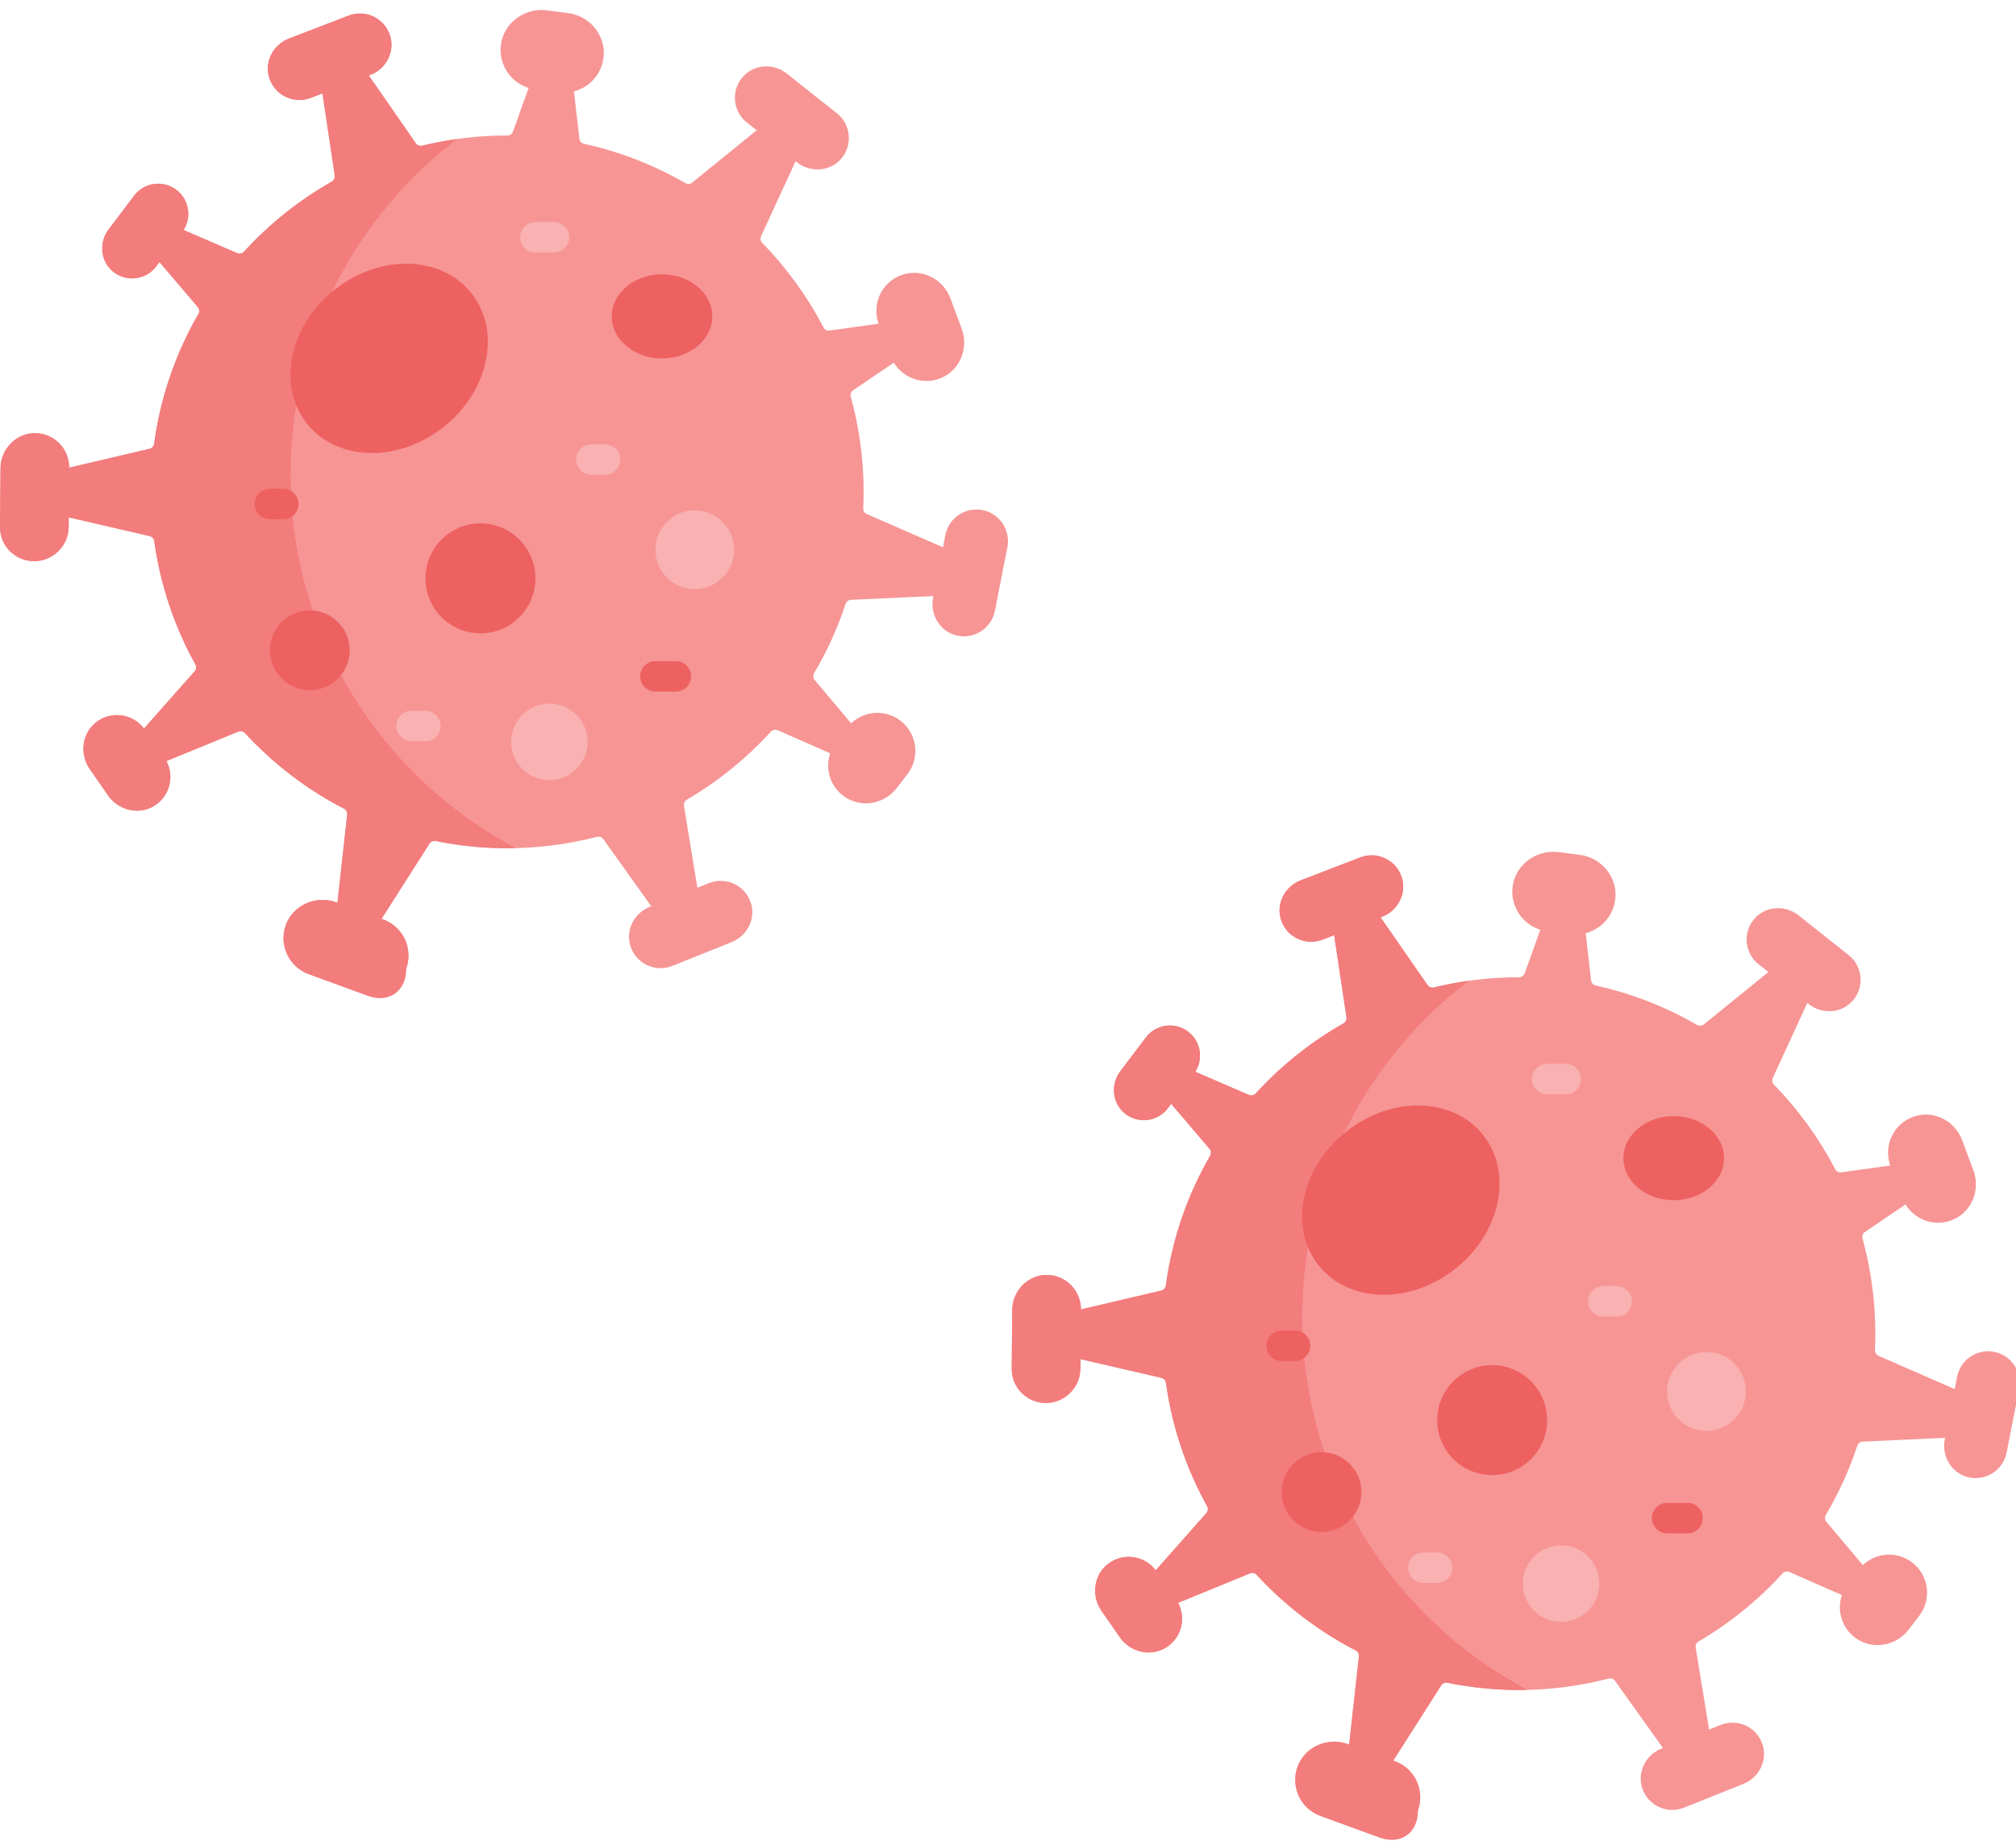 <svg width="542" height="495" viewBox="0 0 542 495" fill="none" xmlns="http://www.w3.org/2000/svg">
<path d="M264.136 137.134C268.742 138.041 271.741 142.505 270.84 147.106L267.48 164.219C266.551 168.956 261.852 171.994 257.109 170.83C252.667 169.743 249.973 165.202 250.853 160.716L250.945 160.257L228.794 161.268C228.128 161.296 227.549 161.738 227.341 162.377C225.177 168.912 222.331 175.141 218.883 180.966C218.533 181.556 218.588 182.305 219.03 182.829L228.827 194.468C230.772 192.615 233.313 191.654 235.881 191.654C238.045 191.654 240.231 192.337 242.083 193.757C246.569 197.189 247.421 203.609 243.99 208.1L241.149 211.81C237.816 216.171 231.603 217.34 227.079 214.22C223.183 211.537 221.773 206.712 223.183 202.521L209.069 196.32C208.43 196.041 207.692 196.205 207.228 196.719C200.693 203.893 193.087 210.067 184.662 214.996C184.083 215.335 183.771 215.99 183.88 216.651L187.492 238.682L190.618 237.431C195.103 235.639 200.207 237.934 201.808 242.551C203.305 246.873 200.955 251.599 196.71 253.293L180.739 259.686C176.258 261.478 171.155 259.183 169.554 254.566C168.057 250.244 170.406 245.518 174.652 243.818L175.083 243.649L162.199 225.596C161.811 225.05 161.128 224.809 160.478 224.978C152.779 226.973 144.704 228.044 136.376 228.044C129.787 228.044 123.361 227.372 117.149 226.104C116.493 225.973 115.821 226.252 115.46 226.814L102.571 247.037L103.024 247.201C107.221 248.73 109.821 252.692 109.821 256.91C109.821 258.09 109.619 259.287 109.193 260.456C109.193 266.505 104.543 269.761 98.861 267.685L83.02 261.91C77.72 259.981 74.956 254.162 76.786 248.845C78.666 243.365 84.911 240.6 90.353 242.583L90.719 242.715L93.342 219.017C93.418 218.351 93.069 217.717 92.473 217.405C82.441 212.225 73.442 205.324 65.864 197.09C65.405 196.593 64.689 196.429 64.066 196.686L44.734 204.614C46.92 208.701 45.691 213.881 41.702 216.504C37.538 219.241 31.916 217.968 29.075 213.881L24.124 206.751C21.354 202.767 21.999 197.216 25.812 194.211C29.878 191.009 35.675 191.839 38.718 195.866L52.335 180.48C52.788 179.966 52.865 179.223 52.531 178.627C46.942 168.552 43.117 157.362 41.472 145.477C41.379 144.811 40.893 144.27 40.243 144.122L18.485 139.095L18.463 141.647C18.442 144.199 17.392 146.51 15.704 148.177C14.021 149.849 11.704 150.876 9.147 150.876C4.066 150.876 -0.049 146.729 0.001 141.647L0.143 125.84C0.186 120.671 4.459 116.316 9.623 116.453C14.633 116.584 18.633 120.704 18.605 125.73L40.205 120.665C40.86 120.512 41.347 119.971 41.434 119.305C43.128 106.738 47.264 94.941 53.346 84.406C53.684 83.816 53.624 83.079 53.182 82.554L42.882 70.457L41.986 71.637C39.21 75.309 33.91 75.948 30.331 72.97C26.976 70.172 26.567 65.157 29.2 61.676L36.063 52.606C37.658 50.502 40.079 49.393 42.532 49.393C44.232 49.393 45.947 49.928 47.412 51.032C50.805 53.595 51.602 58.305 49.362 61.834L63.765 68.063C64.399 68.337 65.131 68.173 65.601 67.665C72.398 60.212 80.36 53.841 89.2 48.83C89.779 48.497 90.102 47.847 90.004 47.185L86.687 25.105L83.54 26.319C79.037 28.051 73.961 25.685 72.426 21.051C70.983 16.707 73.398 12.014 77.666 10.374L93.719 4.2C98.227 2.468 103.297 4.829 104.833 9.468C106.275 13.806 103.866 18.5 99.593 20.144L99.161 20.308L111.794 38.525C112.176 39.077 112.854 39.328 113.504 39.17C120.837 37.372 128.492 36.421 136.376 36.421H136.387C137.076 36.421 137.693 36.001 137.923 35.35L142.108 23.647C137.262 22.128 134.032 17.347 134.65 12.134C135.355 6.227 141.01 2.031 146.916 2.774L152.665 3.495C158.522 4.233 162.915 9.478 162.276 15.352C161.773 19.926 158.484 23.488 154.309 24.581L155.763 37.268C155.839 37.951 156.347 38.509 157.025 38.656C166.74 40.793 175.903 44.404 184.263 49.24C184.848 49.573 185.569 49.524 186.088 49.098L203.425 35.028L200.791 32.935C197.005 29.93 196.469 24.362 199.682 20.685C202.687 17.237 207.96 16.931 211.539 19.778L225.008 30.471C228.794 33.471 229.33 39.044 226.117 42.721C223.112 46.164 217.839 46.47 214.26 43.628L213.894 43.339L204.611 63.495C204.327 64.102 204.458 64.818 204.928 65.299C211.463 71.992 217.025 79.642 221.385 88.013C221.702 88.619 222.363 88.963 223.041 88.87L236.204 87.029C234.269 81.63 237.138 75.647 242.657 73.839C247.918 72.112 253.59 75.035 255.524 80.226L258.557 88.357C260.469 93.498 258.174 99.383 253.147 101.569C248.328 103.661 242.892 101.771 240.302 97.498L229.379 104.907C228.805 105.295 228.549 106.005 228.734 106.672C230.98 114.813 232.182 123.381 232.182 132.233C232.182 133.713 232.149 135.183 232.078 136.642C232.051 137.314 232.428 137.932 233.04 138.199L253.519 147.144L254.164 143.838C255.071 139.232 259.535 136.232 264.136 137.134V137.134Z" fill="#F79595"/>
<path d="M177.979 96.372C185.45 96.372 191.506 91.308 191.506 85.062C191.506 78.816 185.45 73.752 177.979 73.752C170.509 73.752 164.453 78.816 164.453 85.062C164.453 91.308 170.509 96.372 177.979 96.372Z" fill="#EE6161"/>
<path d="M129.166 170.278C137.331 170.278 143.951 163.659 143.951 155.493C143.951 147.328 137.331 140.708 129.166 140.708C121 140.708 114.381 147.328 114.381 155.493C114.381 163.659 121 170.278 129.166 170.278Z" fill="#EE6161"/>
<path d="M186.787 158.377C192.634 158.377 197.373 153.637 197.373 147.791C197.373 141.944 192.634 137.205 186.787 137.205C180.941 137.205 176.201 141.944 176.201 147.791C176.201 153.637 180.941 158.377 186.787 158.377Z" fill="#F9B1B1"/>
<path d="M147.691 209.744C153.375 209.744 157.983 205.136 157.983 199.452C157.983 193.768 153.375 189.16 147.691 189.16C142.007 189.16 137.399 193.768 137.399 199.452C137.399 205.136 142.007 209.744 147.691 209.744Z" fill="#F9B1B1"/>
<path d="M78.111 127.644C78.111 90.812 95.681 58.077 122.886 37.363C119.71 37.811 116.574 38.417 113.504 39.17C112.854 39.328 112.176 39.077 111.794 38.525L99.161 20.308L99.593 20.144C103.866 18.499 106.275 13.806 104.833 9.467C103.297 4.829 98.227 2.468 93.719 4.2L77.666 10.374C73.398 12.014 70.983 16.707 72.426 21.051C73.961 25.685 79.037 28.05 83.54 26.318L86.687 25.105L90.004 47.185C90.102 47.847 89.779 48.497 89.2 48.83C80.36 53.841 72.398 60.212 65.601 67.665C65.131 68.173 64.399 68.337 63.765 68.063L49.362 61.834C51.602 58.305 50.805 53.595 47.412 51.032C45.947 49.928 44.232 49.393 42.532 49.393C40.079 49.393 37.658 50.502 36.063 52.606L29.2 61.676C26.567 65.156 26.976 70.172 30.331 72.97C33.91 75.948 39.21 75.309 41.986 71.637L42.882 70.457L53.182 82.554C53.624 83.078 53.684 83.816 53.346 84.406C47.264 94.941 43.128 106.738 41.434 119.305C41.347 119.971 40.86 120.512 40.205 120.665L18.605 125.73C18.633 120.703 14.633 116.584 9.623 116.452C4.459 116.316 0.186 120.671 0.143 125.84L0.001 141.647C-0.049 146.728 4.066 150.876 9.147 150.876C11.704 150.876 14.021 149.848 15.704 148.176C17.392 146.51 18.442 144.199 18.463 141.647L18.485 139.095L40.243 144.122C40.893 144.27 41.379 144.811 41.472 145.477C43.117 157.361 46.942 168.552 52.531 178.627C52.865 179.223 52.788 179.966 52.335 180.48L38.718 195.866C35.675 191.839 29.878 191.009 25.812 194.211C21.999 197.216 21.354 202.767 24.124 206.75L29.075 213.881C31.916 217.968 37.538 219.241 41.702 216.504C45.691 213.881 46.92 208.701 44.734 204.614L64.066 196.686C64.689 196.429 65.405 196.593 65.864 197.09C73.442 205.324 82.441 212.225 92.473 217.405C93.069 217.717 93.418 218.351 93.342 219.017L90.719 242.715L90.353 242.583C84.911 240.6 78.666 243.365 76.786 248.845C74.956 254.162 77.72 259.981 83.02 261.91L98.861 267.685C104.543 269.761 109.193 266.505 109.193 260.456C109.619 259.287 109.821 258.09 109.821 256.91C109.821 252.692 107.221 248.73 103.024 247.2L102.571 247.037L115.46 226.814C115.821 226.252 116.493 225.973 117.149 226.104C123.361 227.372 129.787 228.044 136.376 228.044C137.152 228.044 137.94 228.034 138.711 228.016C102.688 209.02 78.111 171.198 78.111 127.644V127.644Z" fill="#F37C7C"/>
<path d="M83.292 185.554C89.213 185.554 94.013 180.754 94.013 174.833C94.013 168.911 89.213 164.111 83.292 164.111C77.371 164.111 72.571 168.911 72.571 174.833C72.571 180.754 77.371 185.554 83.292 185.554Z" fill="#EE6161"/>
<path d="M162.641 127.644H159.019C156.755 127.644 154.921 125.809 154.921 123.546C154.921 121.283 156.755 119.448 159.019 119.448H162.641C164.905 119.448 166.739 121.283 166.739 123.546C166.739 125.809 164.905 127.644 162.641 127.644Z" fill="#F9B1B1"/>
<path d="M114.38 199.277H110.658C108.394 199.277 106.56 197.442 106.56 195.179C106.56 192.916 108.394 191.081 110.658 191.081H114.38C116.644 191.081 118.478 192.916 118.478 195.179C118.478 197.442 116.644 199.277 114.38 199.277Z" fill="#F9B1B1"/>
<path d="M76.156 139.598H72.57C70.306 139.598 68.472 137.763 68.472 135.5C68.472 133.237 70.306 131.402 72.57 131.402H76.156C78.419 131.402 80.254 133.237 80.254 135.5C80.254 137.763 78.419 139.598 76.156 139.598Z" fill="#EE6161"/>
<path d="M148.94 67.901H143.95C141.686 67.901 139.852 66.066 139.852 63.803C139.852 61.54 141.686 59.705 143.95 59.705H148.94C151.204 59.705 153.038 61.54 153.038 63.803C153.038 66.066 151.204 67.901 148.94 67.901Z" fill="#F9B1B1"/>
<path d="M181.711 185.937H176.201C173.938 185.937 172.103 184.102 172.103 181.839C172.103 179.575 173.938 177.741 176.201 177.741H181.711C183.975 177.741 185.809 179.575 185.809 181.839C185.809 184.102 183.974 185.937 181.711 185.937Z" fill="#EE6161"/>
<path d="M119.206 114.85C131.443 105.201 134.83 89.095 126.772 78.876C118.713 68.657 102.262 68.194 90.025 77.843C77.789 87.492 74.402 103.598 82.46 113.817C90.518 124.036 106.97 124.498 119.206 114.85Z" fill="#EE6161"/>
<g clip-path="url(#clip0)">
<path d="M536.135 363.445C540.742 364.352 543.741 368.816 542.84 373.417L539.479 390.53C538.551 395.267 533.852 398.305 529.109 397.141C524.667 396.054 521.973 391.514 522.852 387.028L522.945 386.569L500.794 387.579C500.128 387.607 499.549 388.049 499.341 388.689C497.177 395.224 494.33 401.452 490.883 407.277C490.533 407.867 490.588 408.616 491.03 409.14L500.827 420.779C502.772 418.926 505.313 417.965 507.881 417.965C510.045 417.965 512.23 418.648 514.083 420.068C518.569 423.5 519.421 429.92 515.99 434.411L513.148 438.121C509.815 442.482 503.603 443.651 499.079 440.531C495.183 437.848 493.773 433.023 495.183 428.833L481.069 422.631C480.43 422.352 479.692 422.516 479.228 423.03C472.693 430.204 465.087 436.378 456.662 441.307C456.082 441.646 455.771 442.301 455.88 442.962L459.492 464.993L462.617 463.742C467.103 461.95 472.207 464.245 473.808 468.862C475.305 473.184 472.955 477.91 468.71 479.604L452.738 485.997C448.258 487.789 443.155 485.494 441.554 480.877C440.057 476.555 442.406 471.829 446.652 470.129L447.083 469.96L434.199 451.907C433.811 451.361 433.128 451.12 432.478 451.29C424.779 453.284 416.703 454.355 408.376 454.355C401.787 454.355 395.361 453.683 389.149 452.415C388.493 452.284 387.821 452.563 387.46 453.126L374.571 473.348L375.024 473.512C379.22 475.042 381.821 479.003 381.821 483.221C381.821 484.401 381.619 485.598 381.193 486.767C381.193 492.816 376.543 496.073 370.861 493.996L355.02 488.221C349.72 486.292 346.956 480.473 348.786 475.156C350.666 469.676 356.911 466.911 362.353 468.895L362.719 469.026L365.342 445.328C365.418 444.662 365.069 444.028 364.473 443.717C354.441 438.537 345.442 431.636 337.863 423.401C337.404 422.904 336.689 422.74 336.066 422.997L316.734 430.925C318.92 435.012 317.69 440.192 313.702 442.815C309.538 445.552 303.916 444.279 301.074 440.192L296.124 433.062C293.354 429.078 293.998 423.527 297.812 420.522C301.878 417.32 307.675 418.15 310.718 422.177L324.335 406.791C324.788 406.277 324.865 405.534 324.531 404.939C318.942 394.863 315.117 383.673 313.472 371.788C313.379 371.122 312.893 370.581 312.243 370.433L290.485 365.407L290.463 367.958C290.441 370.51 289.392 372.821 287.704 374.488C286.021 376.16 283.704 377.187 281.147 377.187C276.066 377.187 271.951 373.04 272 367.958L272.143 352.151C272.186 346.982 276.459 342.627 281.623 342.764C286.633 342.895 290.633 347.015 290.605 352.042L312.205 346.976C312.86 346.823 313.346 346.283 313.434 345.616C315.128 333.049 319.264 321.252 325.345 310.717C325.684 310.127 325.624 309.39 325.182 308.865L314.882 296.768L313.986 297.948C311.21 301.62 305.91 302.259 302.331 299.281C298.976 296.484 298.566 291.468 301.2 287.987L308.063 278.917C309.658 276.813 312.079 275.704 314.532 275.704C316.231 275.704 317.947 276.24 319.412 277.343C322.805 279.906 323.602 284.616 321.362 288.146L335.765 294.375C336.399 294.648 337.131 294.484 337.601 293.976C344.398 286.523 352.359 280.152 361.2 275.141C361.779 274.808 362.102 274.158 362.003 273.497L358.687 251.417L355.539 252.63C351.037 254.362 345.961 251.996 344.426 247.362C342.983 243.018 345.398 238.325 349.666 236.686L365.719 230.511C370.227 228.779 375.297 231.14 376.833 235.779C378.275 240.117 375.866 244.811 371.593 246.455L371.161 246.619L383.794 264.836C384.176 265.388 384.854 265.639 385.504 265.481C392.837 263.683 400.492 262.733 408.376 262.733H408.387C409.076 262.733 409.693 262.312 409.923 261.662L414.108 249.958C409.261 248.439 406.032 243.658 406.65 238.445C407.355 232.539 413.01 228.342 418.916 229.085L424.664 229.807C430.522 230.544 434.915 235.79 434.276 241.663C433.773 246.237 430.484 249.799 426.309 250.892L427.763 263.579C427.839 264.262 428.347 264.82 429.025 264.967C438.74 267.104 447.903 270.715 456.263 275.551C456.847 275.884 457.569 275.835 458.088 275.409L475.425 261.339L472.791 259.247C469.005 256.241 468.469 250.674 471.682 246.996C474.687 243.548 479.96 243.242 483.539 246.089L497.008 256.782C500.794 259.782 501.33 265.355 498.117 269.033C495.112 272.475 489.839 272.781 486.26 269.94L485.894 269.65L476.611 289.807C476.327 290.413 476.458 291.129 476.928 291.61C483.463 298.303 489.025 305.953 493.385 314.324C493.702 314.93 494.363 315.274 495.041 315.181L508.204 313.34C506.269 307.942 509.138 301.959 514.656 300.15C519.918 298.423 525.59 301.347 527.524 306.537L530.557 314.668C532.469 319.809 530.174 325.694 525.147 327.88C520.328 329.973 514.891 328.082 512.301 323.809L501.379 331.218C500.805 331.606 500.548 332.317 500.734 332.983C502.98 341.125 504.182 349.692 504.182 358.544C504.182 360.024 504.149 361.494 504.078 362.953C504.051 363.625 504.428 364.243 505.04 364.51L525.519 373.455L526.164 370.149C527.071 365.543 531.535 362.543 536.135 363.445Z" fill="#F79595"/>
<path d="M449.979 322.683C457.45 322.683 463.506 317.619 463.506 311.373C463.506 305.127 457.45 300.063 449.979 300.063C442.509 300.063 436.453 305.127 436.453 311.373C436.453 317.619 442.509 322.683 449.979 322.683Z" fill="#EE6161"/>
<path d="M401.166 396.589C409.331 396.589 415.951 389.97 415.951 381.804C415.951 373.639 409.331 367.019 401.166 367.019C393 367.019 386.38 373.639 386.38 381.804C386.38 389.97 393 396.589 401.166 396.589Z" fill="#EE6161"/>
<path d="M458.787 384.688C464.634 384.688 469.373 379.948 469.373 374.102C469.373 368.255 464.634 363.516 458.787 363.516C452.941 363.516 448.201 368.255 448.201 374.102C448.201 379.948 452.941 384.688 458.787 384.688Z" fill="#F9B1B1"/>
<path d="M419.691 436.055C425.375 436.055 429.983 431.447 429.983 425.763C429.983 420.079 425.375 415.471 419.691 415.471C414.007 415.471 409.399 420.079 409.399 425.763C409.399 431.447 414.007 436.055 419.691 436.055Z" fill="#F9B1B1"/>
<path d="M350.11 353.955C350.11 317.123 367.681 284.388 394.886 263.674C391.709 264.123 388.574 264.728 385.504 265.481C384.854 265.639 384.176 265.388 383.794 264.836L371.161 246.619L371.593 246.455C375.866 244.811 378.275 240.117 376.833 235.779C375.297 231.14 370.227 228.779 365.719 230.511L349.666 236.686C345.398 238.325 342.983 243.018 344.426 247.362C345.961 251.996 351.037 254.362 355.539 252.63L358.687 251.417L362.003 273.497C362.102 274.158 361.779 274.808 361.2 275.141C352.359 280.152 344.398 286.523 337.601 293.976C337.131 294.484 336.399 294.648 335.765 294.375L321.362 288.146C323.602 284.616 322.805 279.906 319.412 277.343C317.947 276.24 316.231 275.704 314.532 275.704C312.079 275.704 309.658 276.813 308.063 278.917L301.2 287.987C298.566 291.468 298.976 296.484 302.331 299.281C305.91 302.259 311.21 301.62 313.986 297.948L314.882 296.768L325.182 308.865C325.624 309.39 325.684 310.127 325.345 310.717C319.264 321.252 315.128 333.049 313.434 345.616C313.347 346.282 312.86 346.823 312.205 346.976L290.605 352.042C290.633 347.015 286.633 342.895 281.623 342.764C276.459 342.627 272.186 346.982 272.143 352.151L272 367.958C271.951 373.04 276.066 377.187 281.147 377.187C283.704 377.187 286.021 376.16 287.704 374.488C289.392 372.821 290.441 370.51 290.463 367.958L290.485 365.406L312.243 370.433C312.893 370.581 313.379 371.122 313.472 371.788C315.117 383.673 318.942 394.863 324.531 404.938C324.865 405.534 324.788 406.277 324.335 406.791L310.718 422.177C307.675 418.15 301.878 417.32 297.812 420.522C293.998 423.527 293.354 429.078 296.124 433.062L301.074 440.192C303.916 444.279 309.538 445.552 313.702 442.815C317.69 440.192 318.92 435.012 316.734 430.925L336.066 422.997C336.689 422.74 337.404 422.904 337.863 423.401C345.442 431.636 354.441 438.537 364.473 443.716C365.069 444.028 365.418 444.662 365.342 445.328L362.719 469.026L362.353 468.895C356.911 466.911 350.666 469.676 348.786 475.156C346.956 480.473 349.72 486.292 355.02 488.221L370.861 493.996C376.543 496.072 381.193 492.816 381.193 486.767C381.619 485.598 381.821 484.401 381.821 483.221C381.821 479.003 379.22 475.042 375.024 473.512L374.571 473.348L387.46 453.125C387.821 452.563 388.493 452.284 389.149 452.415C395.361 453.683 401.787 454.355 408.376 454.355C409.152 454.355 409.94 454.345 410.711 454.327C374.688 435.331 350.11 397.51 350.11 353.955Z" fill="#F37C7C"/>
<path d="M355.292 411.865C361.213 411.865 366.013 407.065 366.013 401.144C366.013 395.223 361.213 390.422 355.292 390.422C349.371 390.422 344.57 395.223 344.57 401.144C344.57 407.065 349.371 411.865 355.292 411.865Z" fill="#EE6161"/>
<path d="M434.641 353.955H431.019C428.755 353.955 426.921 352.12 426.921 349.857C426.921 347.594 428.755 345.759 431.019 345.759H434.641C436.905 345.759 438.739 347.594 438.739 349.857C438.739 352.12 436.905 353.955 434.641 353.955Z" fill="#F9B1B1"/>
<path d="M386.38 425.588H382.658C380.394 425.588 378.56 423.753 378.56 421.49C378.56 419.227 380.394 417.392 382.658 417.392H386.38C388.644 417.392 390.478 419.227 390.478 421.49C390.478 423.753 388.644 425.588 386.38 425.588Z" fill="#F9B1B1"/>
<path d="M348.155 365.909H344.57C342.306 365.909 340.472 364.074 340.472 361.811C340.472 359.548 342.306 357.713 344.57 357.713H348.155C350.419 357.713 352.253 359.548 352.253 361.811C352.253 364.074 350.419 365.909 348.155 365.909Z" fill="#EE6161"/>
<path d="M420.94 294.212H415.95C413.686 294.212 411.852 292.377 411.852 290.114C411.852 287.851 413.686 286.016 415.95 286.016H420.94C423.203 286.016 425.038 287.851 425.038 290.114C425.038 292.377 423.203 294.212 420.94 294.212Z" fill="#F9B1B1"/>
<path d="M453.711 412.248H448.201C445.938 412.248 444.103 410.413 444.103 408.15C444.103 405.887 445.938 404.052 448.201 404.052H453.711C455.975 404.052 457.809 405.887 457.809 408.15C457.809 410.413 455.974 412.248 453.711 412.248Z" fill="#EE6161"/>
<path d="M391.206 341.161C403.443 331.512 406.83 315.406 398.771 305.187C390.713 294.968 374.261 294.505 362.025 304.154C349.789 313.803 346.402 329.909 354.46 340.128C362.518 350.347 378.97 350.809 391.206 341.161Z" fill="#EE6161"/>
</g>
<defs>
<clipPath id="clip0">
<rect width="271" height="271" fill="white" transform="translate(271 224)"/>
</clipPath>
</defs>
</svg>
